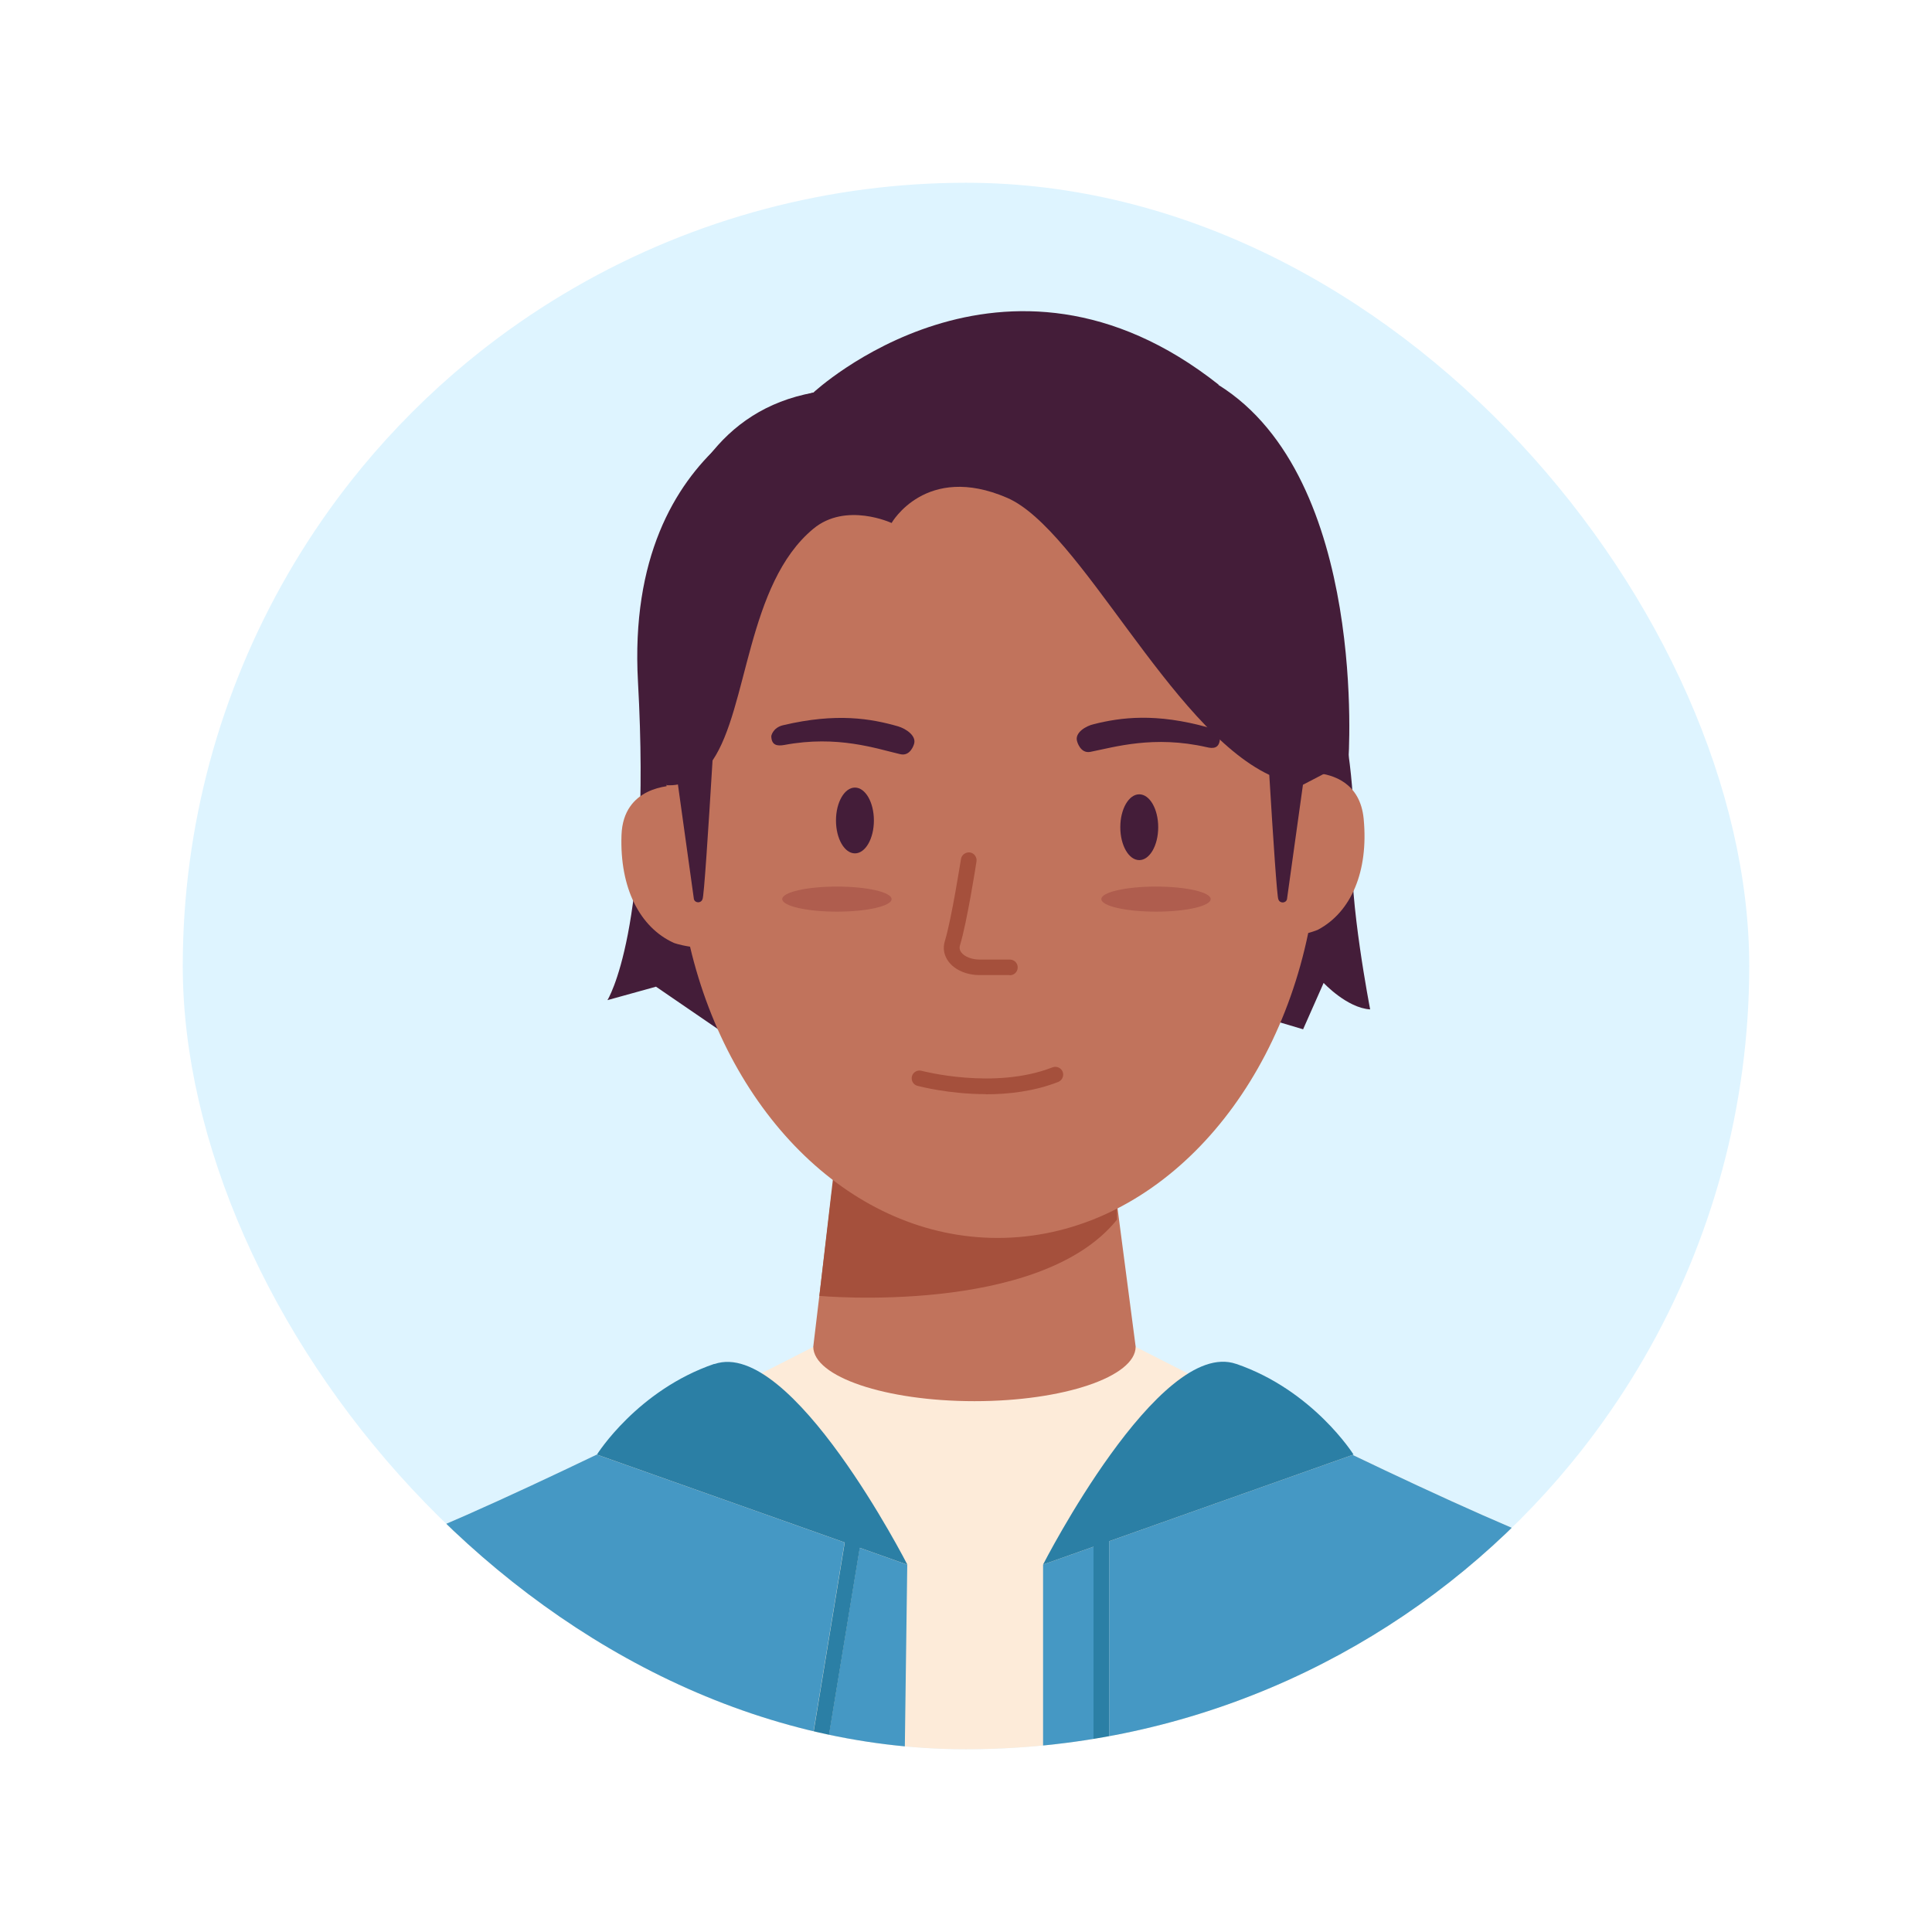 <svg width="74" height="74" viewBox="0 0 74 74" fill="none" xmlns="http://www.w3.org/2000/svg">
<g filter="url(#filter0_d_4003_722)">
<g clip-path="url(#clip0_4003_722)">
<rect x="7" y="3" width="60" height="60" rx="30" fill="white"/>
<circle cx="37" cy="33" r="30" fill="#DEF4FF"/>
<path d="M31.15 11.04C31.15 11.04 23.908 12.606 24.436 22.116C24.964 31.626 23.266 34.308 23.266 34.308L25.126 33.792L31.144 37.914L47.368 34.668L49.912 35.424L50.698 33.648C50.698 33.648 51.592 34.608 52.48 34.662C52.48 34.662 51.652 30.39 51.808 28.482C52.138 24.486 50.218 18.672 50.218 18.672L31.138 11.04H31.15Z" fill="#441D39"/>
<path d="M60.874 55.68C56.782 54.306 47.656 49.71 44.554 48.126C44.314 48.006 44.116 47.898 43.954 47.82C43.666 47.67 43.498 47.586 43.498 47.586H31.156C31.156 47.586 30.994 47.67 30.7 47.82C30.538 47.904 30.334 48.006 30.1 48.126C29.644 48.36 29.062 48.654 28.384 48.996C24.43 50.988 17.272 54.51 13.78 55.68C8.812 57.354 8.812 65.838 8.812 65.838H65.842C65.842 65.838 65.842 57.354 60.874 55.68Z" fill="#FDEBD9"/>
<path d="M42.724 41.712H31.852L31.15 47.58C31.15 48.732 33.916 49.668 37.324 49.668C40.732 49.668 43.498 48.732 43.498 47.58L42.73 41.712H42.724Z" fill="#C1735C"/>
<path d="M27.106 21.36C27.106 21.36 27.502 18.132 30.238 17.532C30.238 17.532 49.48 17.532 45.622 17.532C45.622 17.532 48.124 17.532 48.646 21.132C48.724 21.672 49.522 27.21 49.474 29.388C49.444 30.786 49.99 30.048 49.99 30.048C49.99 30.048 50.578 27.816 50.674 24.888C50.854 19.308 50.128 9.714 38.362 9.714C26.596 9.714 25.51 16.776 25.51 25.884L25.942 30.366C25.96 30.546 26.11 30.678 26.29 30.678C26.632 30.678 27.1 21.36 27.1 21.36H27.106Z" fill="#C1735C"/>
<path d="M48.238 20.196C48.467 20.196 48.652 20.01 48.652 19.782C48.652 19.553 48.467 19.368 48.238 19.368C48.009 19.368 47.824 19.553 47.824 19.782C47.824 20.01 48.009 20.196 48.238 20.196Z" fill="#FF9988"/>
<path d="M31.384 45.636C31.384 45.636 39.814 46.41 42.784 42.714V38.466L32.098 39.492L31.384 45.636Z" fill="#A5503C"/>
<path fill-rule="evenodd" clip-rule="evenodd" d="M38.211 43.416C43.916 43.416 48.715 38.459 50.108 31.736C50.368 31.665 50.486 31.608 50.486 31.608C51.746 30.937 52.424 29.385 52.232 27.366C52.1 25.973 51.047 25.664 50.407 25.606C49.603 17.924 44.449 12 38.211 12C31.844 12 26.607 18.172 25.97 26.084C25.668 26.078 23.871 26.124 23.805 27.984C23.733 30.015 24.507 31.519 25.803 32.112C25.803 32.112 25.997 32.192 26.43 32.26C27.958 38.716 32.654 43.416 38.211 43.416Z" fill="#C1735C"/>
<path d="M43.636 28.944C44.037 28.944 44.362 28.38 44.362 27.684C44.362 26.988 44.037 26.424 43.636 26.424C43.235 26.424 42.91 26.988 42.91 27.684C42.91 28.38 43.235 28.944 43.636 28.944Z" fill="#441D39"/>
<path d="M32.746 28.686C33.147 28.686 33.472 28.122 33.472 27.426C33.472 26.73 33.147 26.166 32.746 26.166C32.345 26.166 32.02 26.73 32.02 27.426C32.02 28.122 32.345 28.686 32.746 28.686Z" fill="#441D39"/>
<path d="M38.674 33.348H37.528C37.018 33.348 36.568 33.15 36.328 32.826C36.154 32.592 36.106 32.316 36.19 32.046C36.448 31.206 36.802 28.926 36.808 28.902C36.832 28.74 36.988 28.632 37.15 28.65C37.312 28.674 37.426 28.83 37.402 28.992C37.39 29.088 37.036 31.344 36.766 32.22C36.742 32.304 36.754 32.388 36.814 32.472C36.94 32.646 37.222 32.754 37.534 32.754H38.68C38.848 32.754 38.98 32.886 38.98 33.054C38.98 33.222 38.848 33.354 38.68 33.354L38.674 33.348Z" fill="#A5503C"/>
<path d="M44.278 30.918C45.434 30.918 46.372 30.703 46.372 30.438C46.372 30.173 45.434 29.958 44.278 29.958C43.121 29.958 42.184 30.173 42.184 30.438C42.184 30.703 43.121 30.918 44.278 30.918Z" fill="#AF5D4E"/>
<path d="M32.056 30.918C33.213 30.918 34.15 30.703 34.15 30.438C34.15 30.173 33.213 29.958 32.056 29.958C30.9 29.958 29.962 30.173 29.962 30.438C29.962 30.703 30.9 30.918 32.056 30.918Z" fill="#AF5D4E"/>
<path d="M46.216 24.618C44.188 24.156 42.682 24.618 41.764 24.798C41.374 24.876 41.254 24.39 41.254 24.39C41.158 24.066 41.584 23.808 41.896 23.736C42.934 23.478 44.266 23.298 46.294 23.868C46.684 23.976 46.726 24.3 46.726 24.3C46.702 24.66 46.48 24.684 46.216 24.618Z" fill="#441D39"/>
<path d="M30.04 24.534C32.086 24.15 33.574 24.678 34.486 24.888C34.876 24.978 35.008 24.504 35.008 24.504C35.116 24.186 34.702 23.91 34.396 23.82C33.37 23.526 32.044 23.292 29.992 23.778C29.596 23.874 29.542 24.192 29.542 24.192C29.548 24.552 29.77 24.582 30.04 24.534Z" fill="#441D39"/>
<path d="M37.762 37.908C36.34 37.908 35.218 37.608 35.14 37.59C34.978 37.548 34.888 37.38 34.93 37.224C34.972 37.062 35.14 36.972 35.296 37.014C35.326 37.02 38.086 37.752 40.312 36.882C40.468 36.822 40.642 36.9 40.702 37.05C40.762 37.206 40.684 37.38 40.534 37.44C39.616 37.8 38.632 37.914 37.762 37.914V37.908Z" fill="#A5503C"/>
<path d="M46.678 10.735C38.446 4.225 31.15 11.04 31.15 11.04C23.932 12.361 24.958 23.017 25.132 24.157C25.306 25.291 25.528 26.076 25.528 26.076C25.684 26.082 25.828 26.076 25.966 26.047L26.578 30.439C26.62 30.595 26.854 30.607 26.908 30.439C26.962 30.378 27.13 27.811 27.292 25.128C28.66 23.107 28.6 18.372 31.15 16.255C32.398 15.216 34.15 16.032 34.15 16.032C34.15 16.032 35.458 13.723 38.572 15.066C41.374 16.273 44.818 23.875 48.616 25.68C48.766 28.152 48.916 30.384 48.964 30.445C49.018 30.613 49.252 30.601 49.294 30.445L49.906 26.058L51.646 25.152C51.646 25.152 52.432 14.329 46.666 10.741L46.678 10.735Z" fill="#441D39"/>
<path d="M60.874 55.681C58.714 54.955 55.15 53.329 51.808 51.727L42.484 55.033V63.955H41.884V55.243L39.952 55.927V65.833H65.842C65.842 65.833 65.842 57.349 60.874 55.675V55.681Z" fill="#4598C4"/>
<path d="M47.344 48.24C44.392 47.226 39.952 55.926 39.952 55.926L41.884 55.242V63.954H42.484V55.032L51.808 51.726L51.844 51.714C51.844 51.714 50.302 49.254 47.35 48.24H47.344Z" fill="#2B7FA5"/>
<path d="M32.926 55.284L31.54 63.714L30.946 63.618L32.35 55.08L22.858 51.714C19.51 53.322 15.934 54.954 13.768 55.68C8.8 57.354 8.8 65.838 8.8 65.838H34.618L34.75 55.932L32.926 55.284Z" fill="#4598C4"/>
<path d="M27.358 48.24C24.412 49.248 22.87 51.702 22.864 51.714L32.356 55.08L30.952 63.618L31.546 63.714L32.932 55.284L34.756 55.932C34.756 55.932 30.31 47.232 27.364 48.246L27.358 48.24Z" fill="#2B7FA5"/>
</g>
</g>
<defs>
<filter id="filter0_d_4003_722" x="0" y="0" width="74" height="74" filterUnits="userSpaceOnUse" color-interpolation-filters="sRGB">
<feFlood flood-opacity="0" result="BackgroundImageFix"/>
<feColorMatrix in="SourceAlpha" type="matrix" values="0 0 0 0 0 0 0 0 0 0 0 0 0 0 0 0 0 0 127 0" result="hardAlpha"/>
<feMorphology radius="3" operator="dilate" in="SourceAlpha" result="effect1_dropShadow_4003_722"/>
<feOffset dy="4"/>
<feGaussianBlur stdDeviation="2"/>
<feComposite in2="hardAlpha" operator="out"/>
<feColorMatrix type="matrix" values="0 0 0 0 0 0 0 0 0 0 0 0 0 0 0 0 0 0 0.35 0"/>
<feBlend mode="normal" in2="BackgroundImageFix" result="effect1_dropShadow_4003_722"/>
<feBlend mode="normal" in="SourceGraphic" in2="effect1_dropShadow_4003_722" result="shape"/>
</filter>
<clipPath id="clip0_4003_722">
<rect x="7" y="3" width="60" height="60" rx="30" fill="white"/>
</clipPath>
</defs>
</svg>
